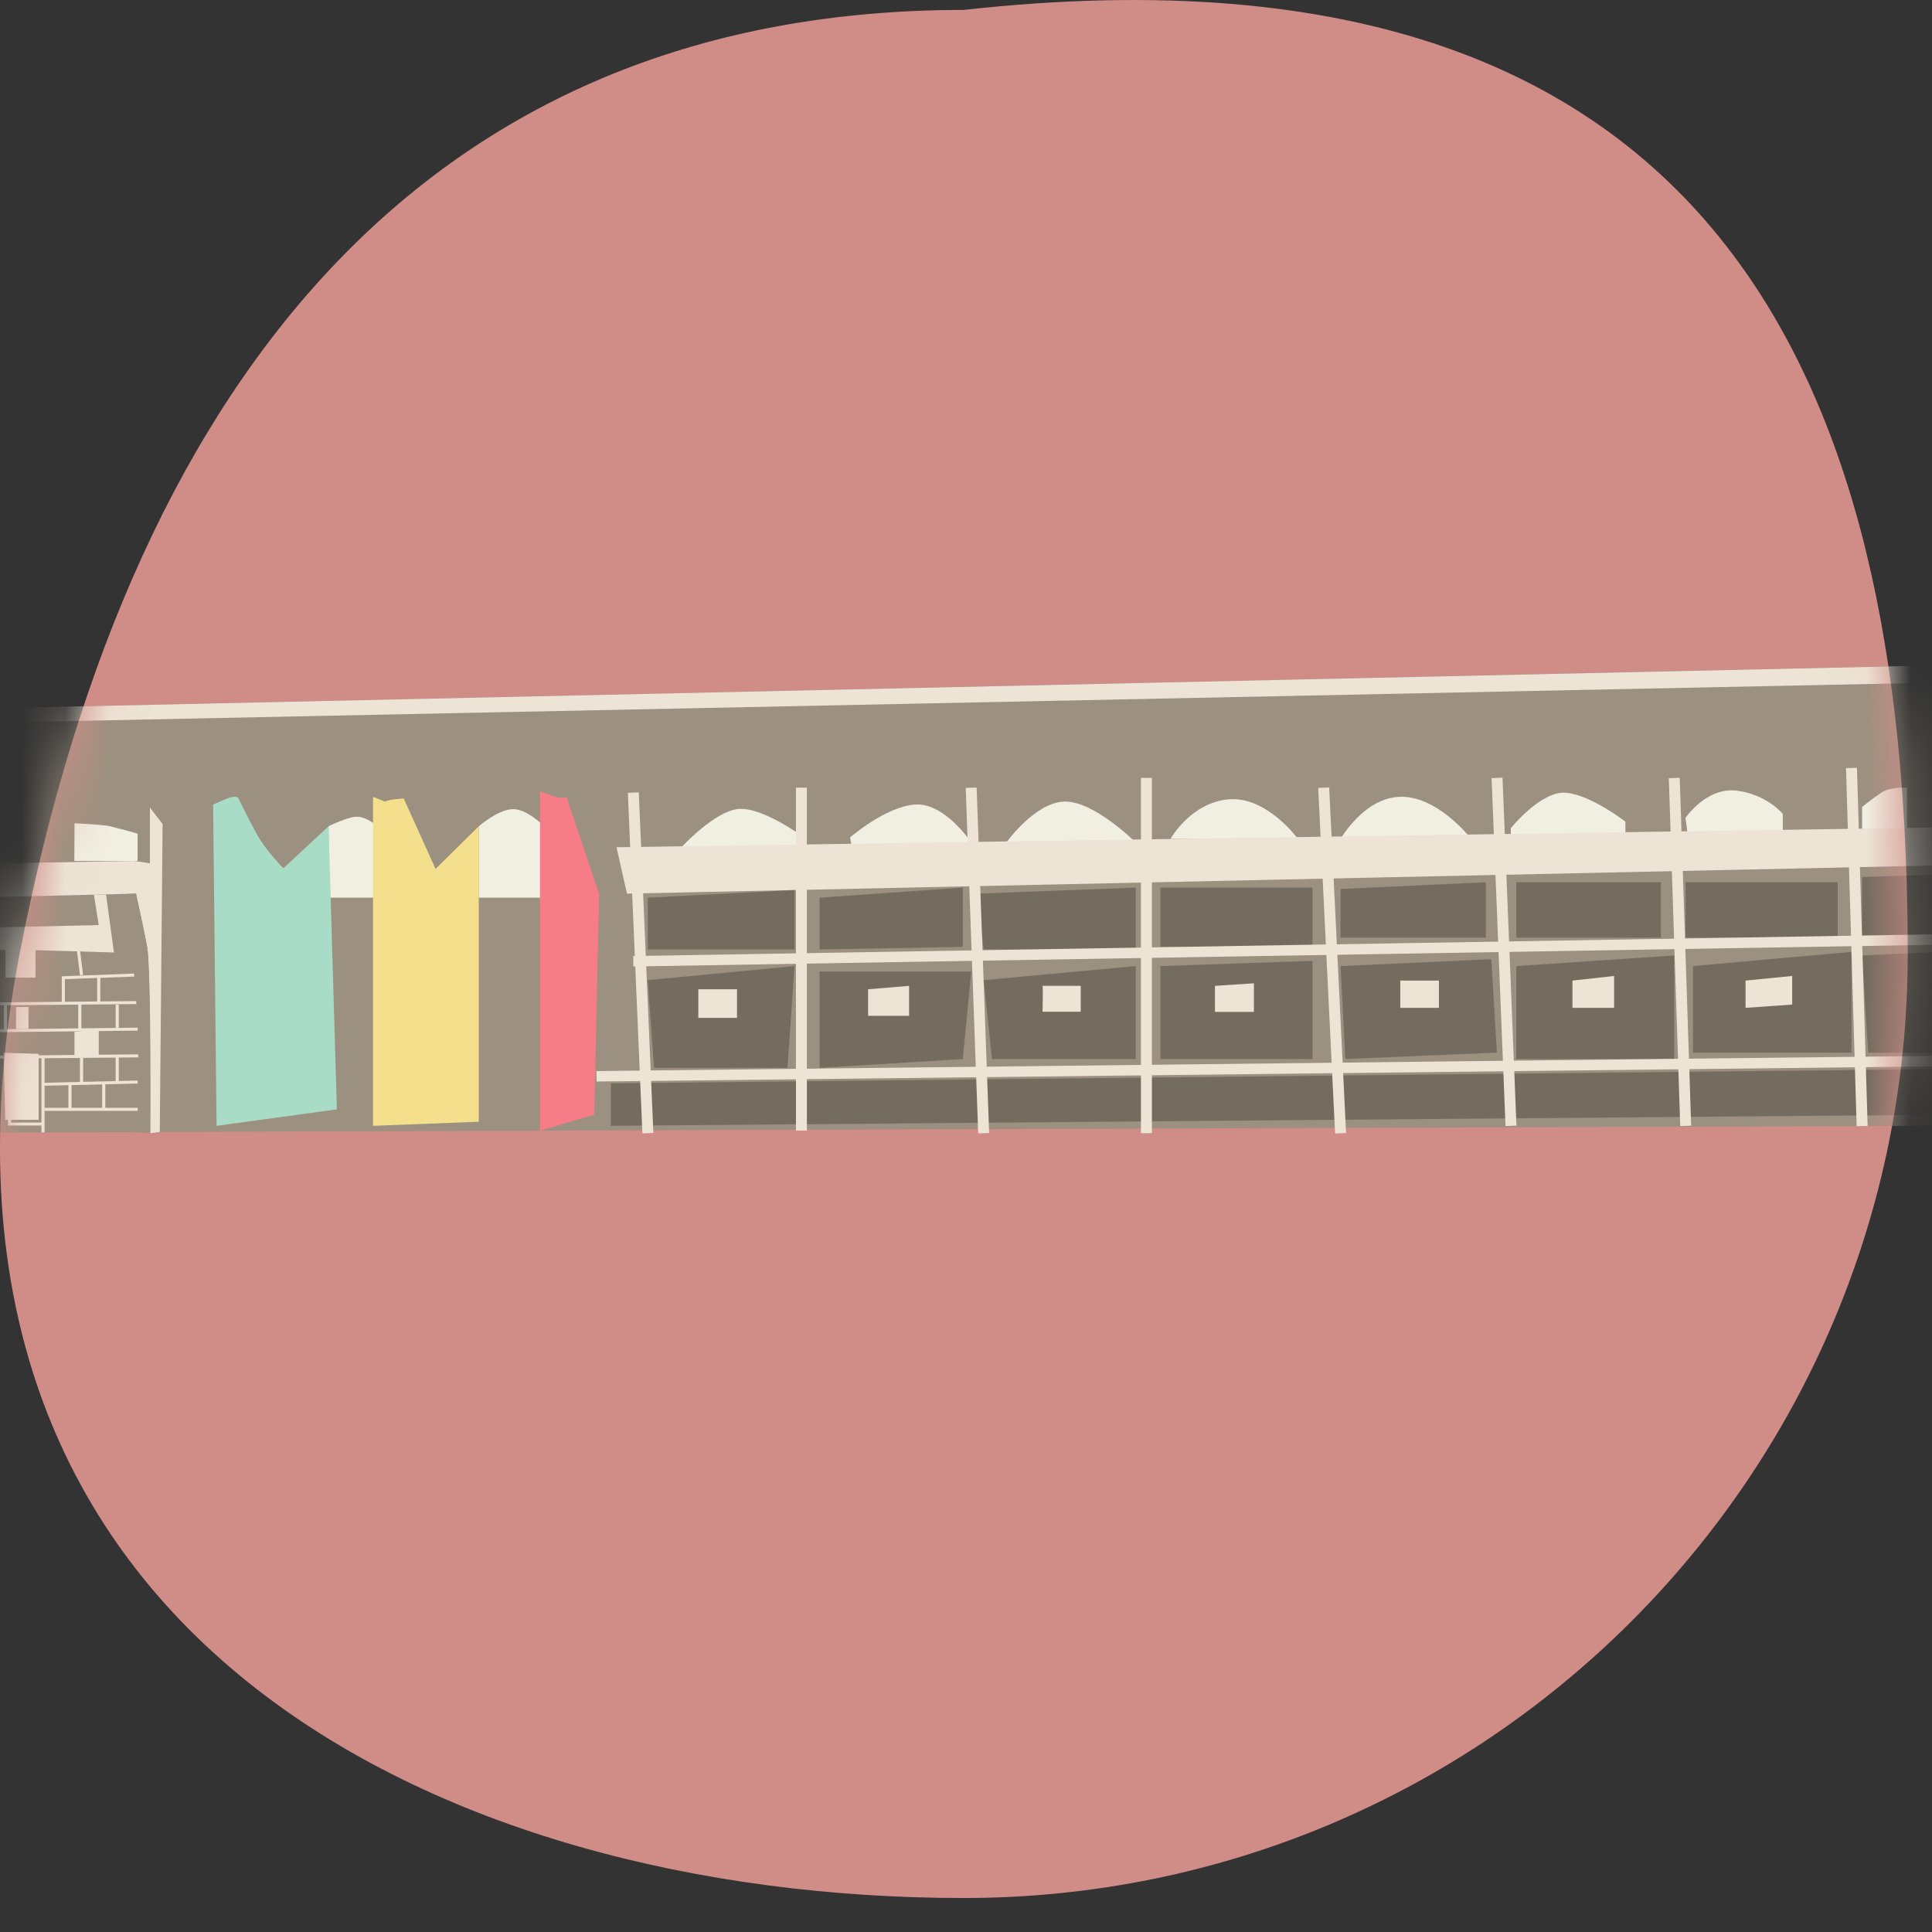 <svg width="44" height="44" viewBox="0 0 44 44" fill="none" xmlns="http://www.w3.org/2000/svg">
<rect x="0" y="0" width="44" height="44" fill="#333333" stroke="none"/>
<path d="M43.447 21.726C43.447 33.6 33.822 43.226 21.947 43.226C10.073 43.226 -2.552 37.226 0.447 21.726C3.059 8.226 10.073 0.226 21.947 0.226C39.947 -1.774 43.447 9.852 43.447 21.726Z" fill="#D08C87"/>
<mask id="mask0_1710_198" style="mask-type:alpha" maskUnits="userSpaceOnUse" x="0" y="0" width="44" height="44">
<path d="M43.447 21.726C43.447 33.6 33.822 43.226 21.947 43.226C10.073 43.226 -2.552 37.226 0.447 21.726C3.059 8.226 10.073 0.226 21.947 0.226C39.947 -1.774 43.447 9.852 43.447 21.726Z" fill="#D08C87"/>
</mask>
<g mask="url(#mask0_1710_198)">
<path d="M-4.016 16.216L47.44 15.077L47.868 25.626L-0.235 25.793L-4.016 25.807V16.216Z" fill="#9C9080"/>
<path d="M1.697 18.749C1.697 18.749 2.349 18.78 2.488 18.814C2.88 18.91 3.133 18.985 3.133 18.985V19.608H1.693L1.697 18.749Z" fill="#F1EFE2"/>
<path d="M7.483 18.817V20.444H8.592V18.817C8.592 18.817 8.307 18.548 8.036 18.609C7.768 18.671 7.483 18.817 7.483 18.817Z" fill="#F1EFE2"/>
<path d="M10.904 18.817V20.444H12.394V18.817C12.394 18.817 11.98 18.398 11.649 18.429C11.318 18.456 10.904 18.817 10.904 18.817Z" fill="#F1EFE2"/>
<path d="M15.519 19.295C15.519 19.295 16.267 18.483 16.805 18.425C17.343 18.367 18.252 19.032 18.252 19.032V19.295H15.519Z" fill="#F1EFE2"/>
<path d="M19.36 19.073L19.403 19.295L22.115 19.182C22.115 19.182 21.513 18.272 20.836 18.323C20.159 18.374 19.36 19.073 19.36 19.073Z" fill="#F1EFE2"/>
<path d="M22.92 19.186C22.92 19.186 23.576 18.265 24.249 18.255C24.926 18.245 25.863 19.186 25.863 19.186H22.92Z" fill="#F1EFE2"/>
<path d="M26.658 19.104C26.658 19.104 27.121 18.275 27.987 18.204C28.853 18.132 29.559 19.104 29.559 19.104H26.658Z" fill="#F1EFE2"/>
<path d="M30.531 19.104C30.531 19.104 31.069 18.163 31.892 18.146C32.716 18.125 33.446 19.036 33.446 19.036L30.531 19.104Z" fill="#F1EFE2"/>
<path d="M34.408 19.012V18.862C34.408 18.862 35.096 18.003 35.666 18.054C36.236 18.105 37.017 18.712 37.017 18.712V19.015L34.408 19.012Z" fill="#F1EFE2"/>
<path d="M38.428 18.944L38.386 18.627C38.386 18.627 38.86 17.924 39.547 18.006C40.235 18.088 40.602 18.535 40.602 18.535V18.944H38.428Z" fill="#F1EFE2"/>
<path d="M42.408 18.378V18.882H43.431V17.941C43.431 17.941 43.071 17.907 42.85 18.05C42.633 18.194 42.408 18.378 42.408 18.378Z" fill="#F1EFE2"/>
<path d="M-2.622 19.707L3.047 19.608L3.411 19.656V18.388L3.703 18.766L3.639 25.779L3.421 25.807C3.421 25.807 3.454 22.08 3.343 21.518C3.233 20.955 3.097 20.352 3.097 20.352L-2.501 20.488L-2.622 19.707Z" fill="#EDE4D6"/>
<path d="M2.88 20.444C2.944 20.802 3.101 22.68 3.133 23.267C3.165 23.853 3.133 25.783 3.133 25.783L3.422 25.807C3.422 25.807 3.429 21.982 3.354 21.589C3.279 21.197 3.097 20.352 3.097 20.352L2.88 20.359V20.444Z" fill="#9C9080"/>
<path d="M3.15 18.347V19.608L3.414 19.66V18.388L3.15 18.347Z" fill="#9C9080"/>
<path d="M0.649 22.933H0.364V23.437H0.649V22.933Z" fill="#EDE4D6"/>
<path d="M1.696 23.499V24.044L2.249 24.051V23.437L1.696 23.499Z" fill="#EDE4D6"/>
<path d="M0.082 23.976L0.118 25.503H0.88V24L0.082 23.976Z" fill="#EDE4D6"/>
<path d="M1.478 22.83H1.407V22.234L3.054 22.172L3.057 22.241L1.478 22.299V22.83Z" fill="#EDE4D6"/>
<path d="M3.104 22.799L-2.273 22.849L-2.273 22.917L3.104 22.867L3.104 22.799Z" fill="#EDE4D6"/>
<path d="M3.135 23.404L-2.23 23.464L-2.23 23.532L3.136 23.472L3.135 23.404Z" fill="#EDE4D6"/>
<path d="M3.147 24.012L-2.23 24.063L-2.23 24.131L3.147 24.081L3.147 24.012Z" fill="#EDE4D6"/>
<path d="M3.135 24.608L0.979 24.66L0.981 24.728L3.136 24.677L3.135 24.608Z" fill="#EDE4D6"/>
<path d="M3.136 25.23H0.98V25.299H3.136V25.23Z" fill="#EDE4D6"/>
<path d="M1.015 25.79H0.944V25.633H0.182V24.095H0.253V25.565H0.944V24.095H1.015V25.79Z" fill="#EDE4D6"/>
<path d="M1.819 21.618L1.748 21.626L1.823 22.211L1.893 22.203L1.819 21.618Z" fill="#EDE4D6"/>
<path d="M2.284 22.237H2.213V22.83H2.284V22.237Z" fill="#EDE4D6"/>
<path d="M0.16 22.861H0.089V23.498H0.16V22.861Z" fill="#EDE4D6"/>
<path d="M1.853 22.861H1.782V23.454H1.853V22.861Z" fill="#EDE4D6"/>
<path d="M2.705 22.881H2.634V23.454H2.705V22.881Z" fill="#EDE4D6"/>
<path d="M1.893 24.095H1.821V24.641H1.893V24.095Z" fill="#EDE4D6"/>
<path d="M2.705 24.044H2.634V24.641H2.705V24.044Z" fill="#EDE4D6"/>
<path d="M2.398 24.658H2.327V25.265H2.398V24.658Z" fill="#EDE4D6"/>
<path d="M1.629 24.692H1.558V25.265H1.629V24.692Z" fill="#EDE4D6"/>
<path d="M47.013 15.486L-3.666 16.53L-0.88 19.66L-2.622 19.707C-2.622 19.707 -2.433 20.444 -2.337 20.72C-2.241 21 -2.138 25.381 -2.138 25.381L-4.016 25.807V16.216L47.44 15.081L47.868 25.626H47.561L47.013 15.486Z" fill="#EDE4D6"/>
<path d="M4.854 18.323L4.932 25.64L7.672 25.265L7.483 18.817L6.453 19.775C6.453 19.775 6.04 19.349 5.851 19.002C5.662 18.654 5.438 18.2 5.438 18.2C5.438 18.2 5.424 18.078 5.139 18.2C4.854 18.323 4.854 18.323 4.854 18.323Z" fill="#A8DCC6"/>
<path d="M8.495 18.146L8.766 18.255C8.766 18.255 8.844 18.217 9.019 18.2C9.194 18.183 9.194 18.183 9.194 18.183L9.92 19.789L10.904 18.817V25.547L8.495 25.64V18.146Z" fill="#F3DF8C"/>
<path d="M12.298 18.02V25.752L13.534 25.384L13.645 20.352L12.9 18.146C12.9 18.146 12.804 18.197 12.647 18.146C12.487 18.095 12.298 18.02 12.298 18.02Z" fill="#F67C87"/>
<path d="M14.04 19.295L46.442 18.811V19.66L14.279 20.352L14.04 19.295Z" fill="#EDE4D6"/>
<path d="M22.261 20.352L22.403 21.623H25.867V20.215L22.261 20.352Z" fill="#756C60"/>
<path d="M42.408 21.76L42.547 23.973H46.791L46.634 21.565L42.408 21.76Z" fill="#756C60"/>
<path d="M42.408 19.973V21.354L46.253 21.214V19.851L42.408 19.973Z" fill="#756C60"/>
<path d="M41.852 20.093H38.389V21.354H41.852V20.093Z" fill="#756C60"/>
<path d="M37.826 20.093H34.533V21.354H37.826V20.093Z" fill="#756C60"/>
<path d="M30.532 20.246L30.528 21.354H33.839V20.093L30.532 20.246Z" fill="#756C60"/>
<path d="M30.531 22.002L30.638 24.119L34.091 23.972L33.963 21.845L30.531 22.002Z" fill="#756C60"/>
<path d="M34.533 22.002V24.119H38.129V21.76L34.533 22.002Z" fill="#756C60"/>
<path d="M38.557 22.002V23.973H42.166V21.678L38.557 22.002Z" fill="#756C60"/>
<path d="M26.427 20.215C26.427 20.307 26.427 21.565 26.427 21.565H29.89V20.215H26.427Z" fill="#756C60"/>
<path d="M18.666 20.444V21.623L21.927 21.565V20.215L18.666 20.444Z" fill="#756C60"/>
<path d="M14.753 20.444V21.623H18.095V20.27L14.753 20.444Z" fill="#756C60"/>
<path d="M14.753 22.322L14.896 24.32H17.935L18.095 22.002L14.753 22.322Z" fill="#756C60"/>
<path d="M18.666 22.125V24.32L21.927 24.119L22.119 22.125H18.666Z" fill="#756C60"/>
<path d="M22.403 22.322L22.592 24.119H25.867V22.002L22.403 22.322Z" fill="#756C60"/>
<path d="M26.427 22.002V24.119H29.89V21.883L26.427 22.002Z" fill="#756C60"/>
<path d="M16.785 22.53H15.904V23.181H16.785V22.53Z" fill="#EDE4D6"/>
<path d="M19.77 22.53V23.134H20.704V22.452L19.77 22.53Z" fill="#EDE4D6"/>
<path d="M23.743 22.452C23.757 22.465 23.743 23.042 23.743 23.042H24.613V22.452H23.743Z" fill="#EDE4D6"/>
<path d="M27.67 22.452V23.045H28.557V22.394L27.67 22.452Z" fill="#EDE4D6"/>
<path d="M32.77 22.332H31.89V22.953H32.77V22.332Z" fill="#EDE4D6"/>
<path d="M35.812 22.332V22.953H36.76V22.227L35.812 22.332Z" fill="#EDE4D6"/>
<path d="M39.754 22.332V22.953L40.816 22.878V22.227L39.754 22.332Z" fill="#EDE4D6"/>
<path d="M13.912 24.672L46.635 24.32V25.367L13.912 25.64V24.672Z" fill="#756C60"/>
<path d="M14.548 18.045L14.299 18.055L14.63 25.812L14.88 25.802L14.548 18.045Z" fill="#EDE4D6"/>
<path d="M22.242 17.936L21.993 17.944L22.278 25.812L22.527 25.804L22.242 17.936Z" fill="#EDE4D6"/>
<path d="M46.631 21.235L14.421 21.773L14.425 22.011L46.636 21.474L46.631 21.235Z" fill="#EDE4D6"/>
<path d="M18.376 17.938H18.127V25.749H18.376V17.938Z" fill="#EDE4D6"/>
<path d="M26.234 17.716H25.984V25.807H26.234V17.716Z" fill="#EDE4D6"/>
<path d="M30.271 17.933L30.021 17.944L30.406 25.815L30.656 25.804L30.271 17.933Z" fill="#EDE4D6"/>
<path d="M34.219 17.711L33.97 17.721L34.287 25.645L34.536 25.636L34.219 17.711Z" fill="#EDE4D6"/>
<path d="M38.255 17.714L38.006 17.722L38.266 25.645L38.515 25.637L38.255 17.714Z" fill="#EDE4D6"/>
<path d="M42.291 17.486L42.042 17.493L42.284 25.648L42.534 25.642L42.291 17.486Z" fill="#EDE4D6"/>
<path d="M47.478 24.008L13.583 24.393L13.586 24.631L47.481 24.247L47.478 24.008Z" fill="#EDE4D6"/>
<path d="M0.809 21.64V22.264H0.125V21.64H-1.66V21.156L2.249 21.068L2.138 20.375H2.416L2.595 21.692L0.809 21.64Z" fill="#EDE4D6"/>
</g>
</svg>
